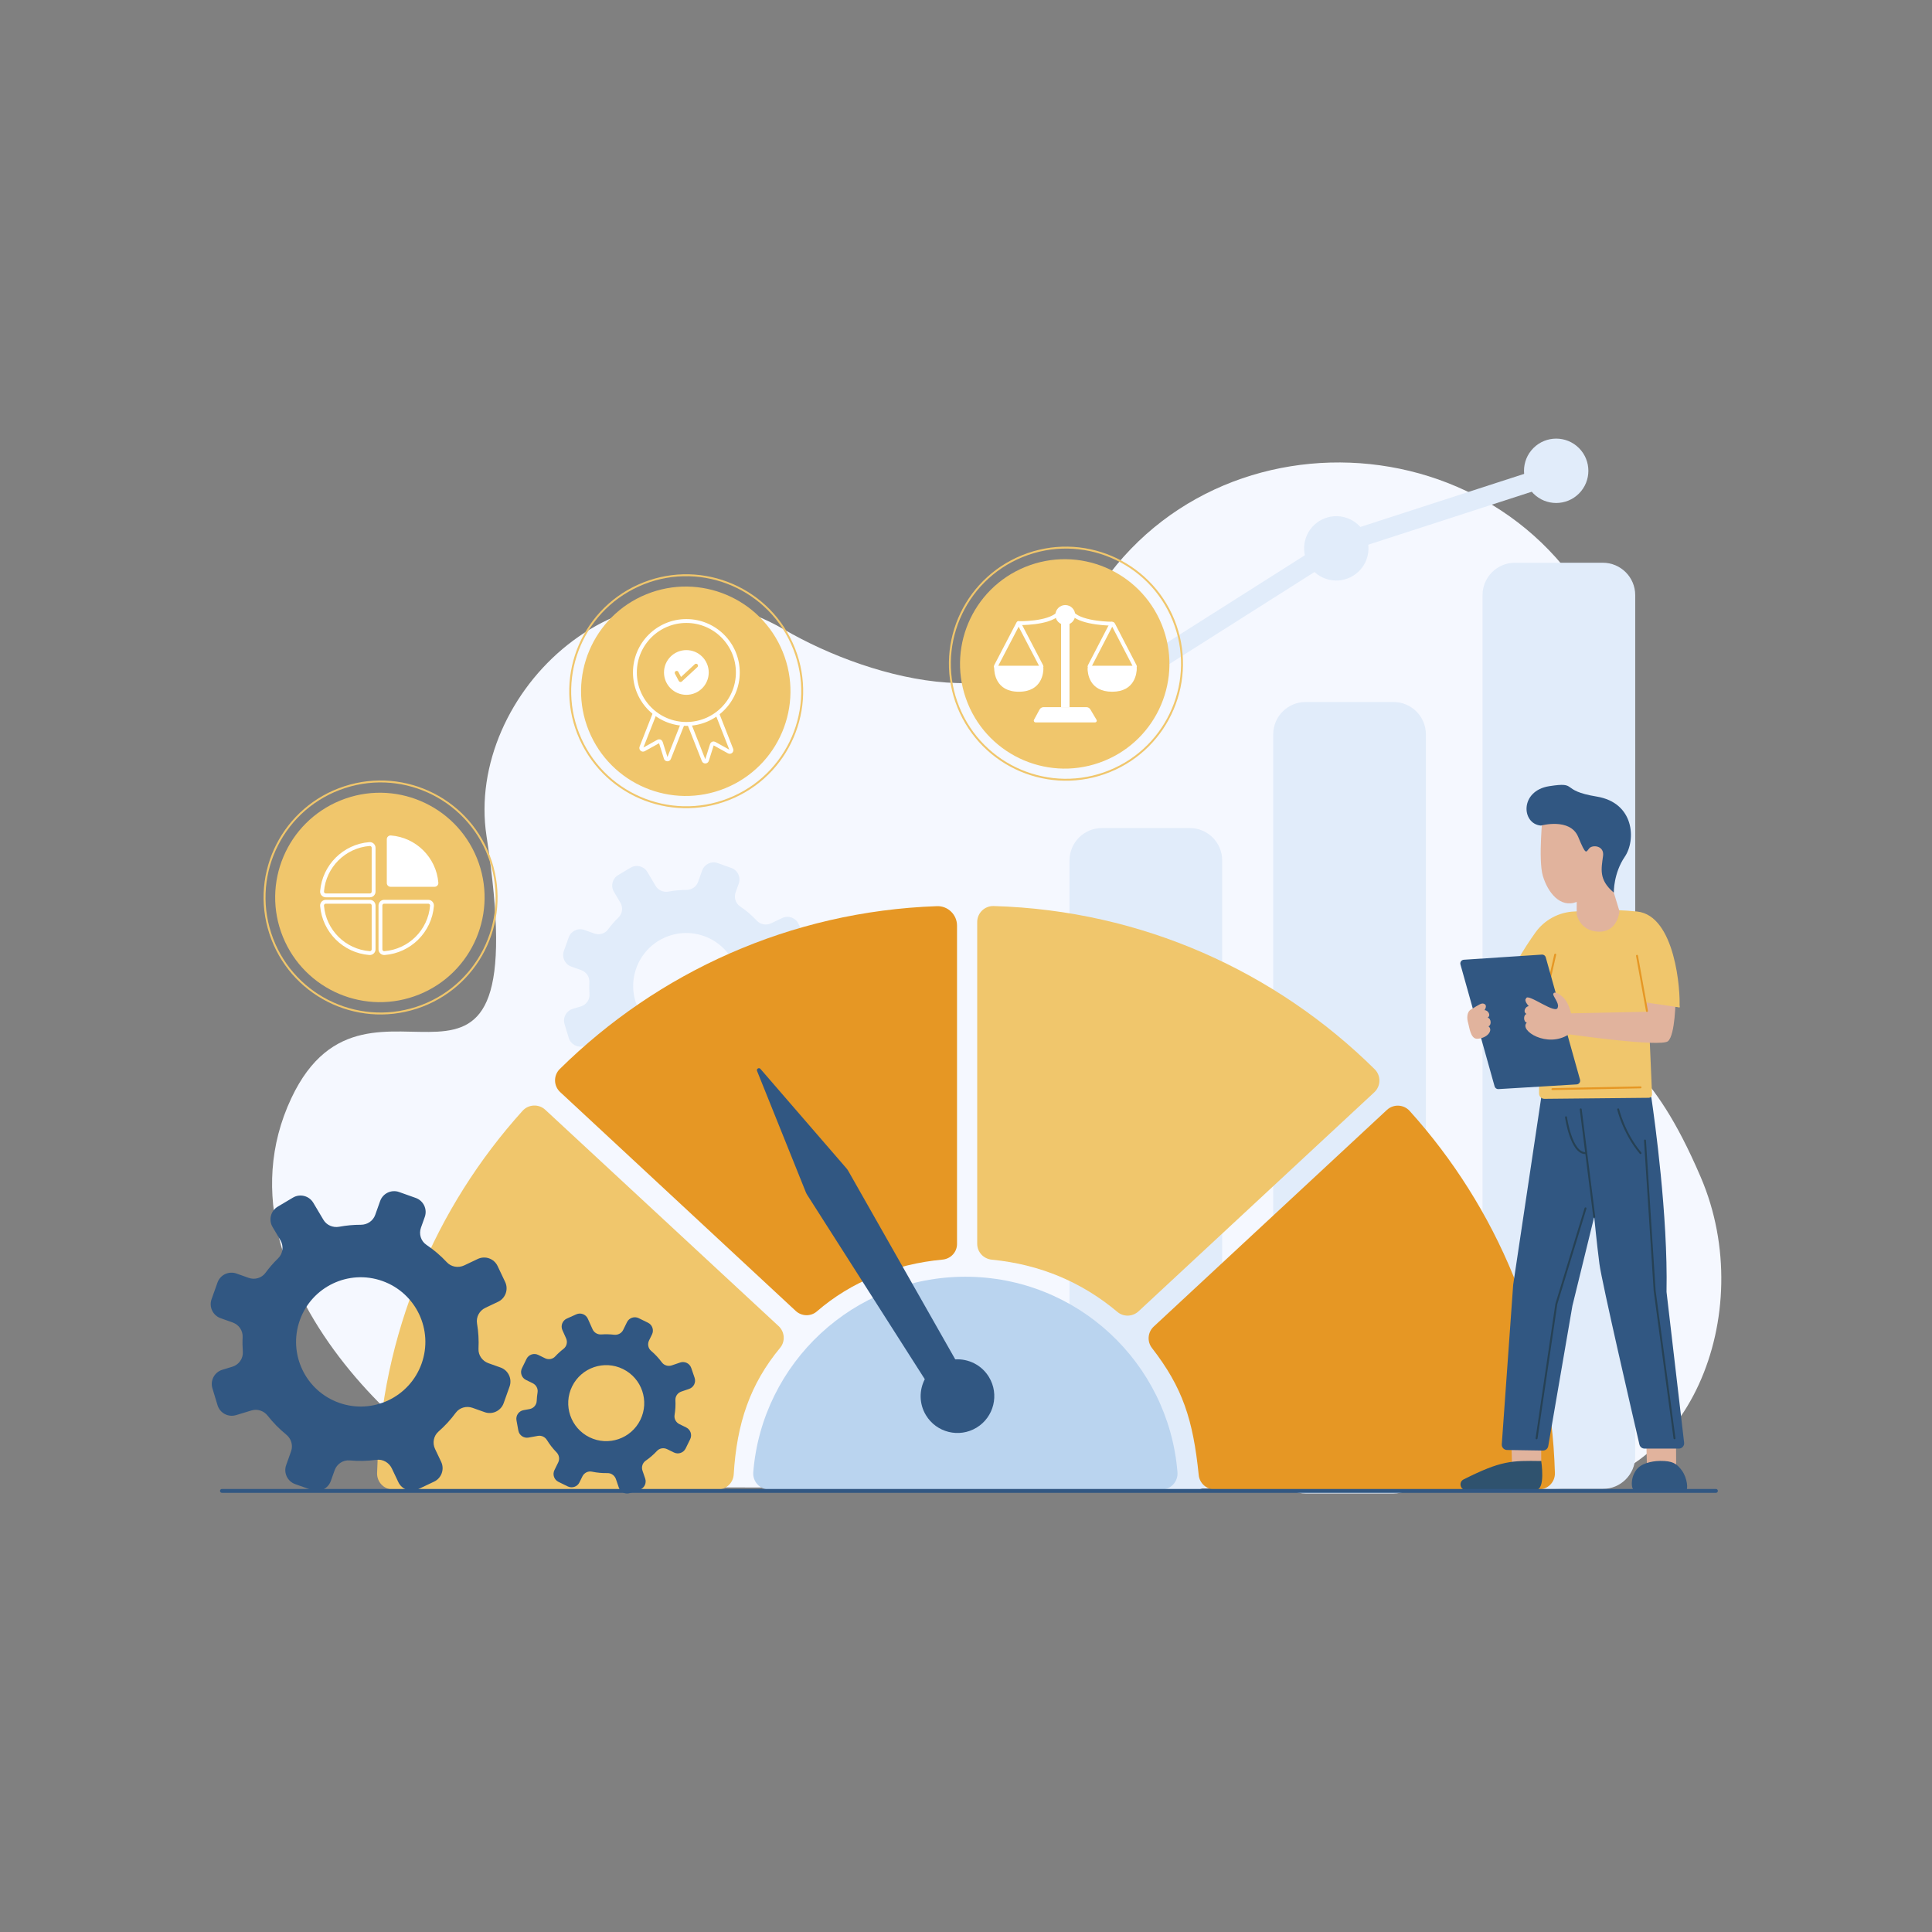 <?xml version="1.0" encoding="utf-8"?>
<!-- Generator: Adobe Illustrator 27.5.0, SVG Export Plug-In . SVG Version: 6.00 Build 0)  -->
<svg version="1.1" xmlns="http://www.w3.org/2000/svg" xmlns:xlink="http://www.w3.org/1999/xlink" x="0px" y="0px"
	 viewBox="0 0 500 500" style="enable-background:new 0 0 500 500;" xml:space="preserve">

<rect x="0" y="0" width="500" height="500" fill="#808080" stroke="none"/>

<g id="OBJECTS">
	<g>
		<path id="_x3C_Path_x3E__00000098192004759918720970000006433018129341334684_" style="fill:#F5F8FF;" d="M131.696,384.843
			c-15.181,0-79.473-51.443-56.293-100.649c20.187-42.853,63.85,19.611,50.499-67.883c-5.603-36.72,35.927-77.281,76.99-53.411
			c23.186,13.478,63.499,23.945,76.724-2.33c28.665-56.95,111.989-53.671,136.544,5.24c26.296,63.087-31.871,58.261-9.914,91.015
			c12.547,18.717,20.921,17.54,33.908,47.83c15.203,35.457-3.531,80.675-39.002,80.675L131.696,384.843z"/>
		<path style="fill:#E1ECFA;" d="M207.276,260.622l-2.582-0.919c-1.289-0.459-2.165-1.697-2.097-3.063
			c0.091-1.812-0.018-3.611-0.312-5.368c-0.23-1.371,0.509-2.723,1.765-3.319l2.708-1.286c1.575-0.748,2.245-2.631,1.497-4.206
			l-1.608-3.385c-0.748-1.575-2.631-2.245-4.206-1.497l-2.866,1.362c-1.249,0.593-2.76,0.348-3.702-0.664
			c-1.286-1.38-2.736-2.625-4.336-3.699c-1.176-0.79-1.631-2.304-1.156-3.639l0.812-2.281c0.585-1.642-0.273-3.448-1.915-4.032
			l-3.531-1.257c-1.642-0.585-3.448,0.273-4.032,1.915l-1.046,2.938c-0.457,1.284-1.685,2.099-3.048,2.097
			c-1.552-0.003-3.089,0.14-4.594,0.42c-1.325,0.246-2.668-0.319-3.356-1.478l-2.141-3.603c-0.891-1.499-2.827-1.992-4.326-1.102
			l-3.222,1.914c-1.499,0.891-1.992,2.827-1.101,4.326l1.665,2.803c0.738,1.243,0.547,2.837-0.489,3.846
			c-0.975,0.948-1.877,1.982-2.695,3.094c-0.811,1.103-2.272,1.51-3.561,1.051l-2.583-0.919c-1.642-0.585-3.448,0.273-4.032,1.915
			l-1.257,3.531c-0.585,1.642,0.273,3.448,1.916,4.032l2.565,0.913c1.297,0.462,2.181,1.706,2.114,3.081
			c-0.051,1.037-0.036,2.07,0.041,3.093c0.111,1.461-0.828,2.796-2.23,3.221l-2.121,0.643c-1.668,0.506-2.611,2.268-2.105,3.937
			l1.087,3.587c0.505,1.668,2.268,2.611,3.937,2.105l3.276-0.993c1.27-0.385,2.623,0.083,3.441,1.128
			c1.145,1.461,2.457,2.803,3.921,3.991c1.057,0.858,1.496,2.264,1.039,3.547l-1.047,2.941c-0.585,1.642,0.273,3.448,1.915,4.032
			l3.531,1.257c1.642,0.585,3.448-0.273,4.032-1.916l0.812-2.281c0.475-1.336,1.785-2.221,3.196-2.09
			c1.909,0.177,3.809,0.13,5.668-0.124c1.365-0.186,2.686,0.576,3.277,1.821l1.385,2.915c0.748,1.575,2.631,2.245,4.206,1.497
			l3.385-1.608c1.575-0.748,2.245-2.631,1.497-4.206l-1.298-2.733c-0.597-1.257-0.315-2.773,0.732-3.69
			c1.348-1.181,2.578-2.515,3.66-3.986c0.81-1.103,2.273-1.508,3.562-1.049l2.58,0.918c1.643,0.585,3.448-0.273,4.032-1.915
			l1.257-3.531C209.776,263.012,208.919,261.206,207.276,260.622z M190.521,259.785c-2.541,7.14-10.389,10.868-17.529,8.327
			c-7.14-2.541-10.867-10.389-8.326-17.528c2.541-7.14,10.389-10.868,17.528-8.327C189.334,244.798,193.062,252.645,190.521,259.785
			z"/>
		
			<ellipse transform="matrix(0.707 -0.707 0.707 0.707 31.84 320.498)" style="fill:#E1ECFA;" cx="402.796" cy="121.814" rx="8.331" ry="8.331"/>
		
			<ellipse transform="matrix(0.229 -0.973 0.973 0.229 128.703 445.988)" style="fill:#E1ECFA;" cx="345.874" cy="141.752" rx="8.331" ry="8.331"/>
		<polyline style="fill:none;stroke:#E1ECFA;stroke-width:5;stroke-miterlimit:10;" points="402.796,122.561 347.394,140.512 
			283.844,180.79 		"/>
		<path style="fill:#E1ECFA;" d="M414.805,385.329h-22.738c-4.633,0-8.388-3.755-8.388-8.388V154.024
			c0-4.633,3.755-8.388,8.388-8.388h22.738c4.633,0,8.388,3.756,8.388,8.388V376.94
			C423.193,381.573,419.438,385.329,414.805,385.329z"/>
		<path style="fill:#E1ECFA;" d="M360.632,386.517h-22.738c-4.633,0-8.388-3.756-8.388-8.388V190.065
			c0-4.633,3.755-8.388,8.388-8.388h22.738c4.633,0,8.388,3.756,8.388,8.388v188.063
			C369.021,382.761,365.265,386.517,360.632,386.517z"/>
		<path style="fill:#E1ECFA;" d="M307.914,385.843h-22.738c-4.633,0-8.388-3.756-8.388-8.388V222.686
			c0-4.633,3.756-8.388,8.388-8.388h22.738c4.633,0,8.388,3.756,8.388,8.388v154.768
			C316.302,382.087,312.547,385.843,307.914,385.843z"/>
	</g>
	<g>
		<path style="fill:#E69724;" d="M242.477,234.515c-38.016,1.33-72.322,17.179-97.608,42.145c-1.671,1.65-1.626,4.365,0.095,5.963
			l60.967,56.643c1.526,1.418,3.89,1.497,5.464,0.132c8.821-7.654,20.184-12.272,32.537-13.415c2.112-0.195,3.746-1.929,3.746-4.05
			V239.56C247.678,236.714,245.321,234.415,242.477,234.515z"/>
		<path style="fill:#F0C66C;" d="M101.721,385.488h84.046c2.196,0,3.986-1.723,4.118-3.915c0.798-13.224,4.231-23.37,12.02-32.772
			c1.382-1.668,1.182-4.139-0.407-5.612l-60.379-55.979c-1.689-1.566-4.335-1.447-5.879,0.264
			c-22.54,24.972-36.62,57.727-37.65,93.766C97.524,383.564,99.395,385.488,101.721,385.488z"/>
		<path style="fill:#F0C66C;" d="M252.9,238.615l0,83.28c0,2.145,1.647,3.903,3.782,4.11c12.573,1.222,23.391,5.866,32.525,13.536
			c1.586,1.332,3.93,1.234,5.448-0.176l61.015-56.688c1.72-1.598,1.766-4.312,0.096-5.962
			c-25.501-25.205-60.189-41.132-98.609-42.231C254.829,234.418,252.9,236.287,252.9,238.615z"/>
		<path style="fill:#E69724;" d="M402.409,381.211c-1.028-36.009-15.086-68.739-37.593-93.703c-1.544-1.713-4.194-1.832-5.883-0.262
			l-60.353,56.073c-1.559,1.448-1.765,3.854-0.46,5.535c7.946,10.239,10.647,18.52,12.11,32.903
			c0.214,2.102,1.989,3.702,4.102,3.702h83.947C400.605,385.46,402.476,383.536,402.409,381.211z"/>
		<path style="fill:#BAD4EF;" d="M249.834,330.418c-28.908,0-52.613,22.274-54.891,50.595c-0.194,2.408,1.702,4.475,4.118,4.475
			h101.546c2.415,0,4.311-2.067,4.118-4.475C302.447,352.691,278.741,330.418,249.834,330.418z"/>
		<path style="fill:#315782;" d="M255.945,356.381c-1.896-3.132-5.308-4.777-8.725-4.576l-27.691-48.777
			c-0.134-0.236-0.291-0.458-0.468-0.663l-22.264-25.738c-0.383-0.443-1.092-0.011-0.873,0.533l12.62,31.379
			c0.096,0.237,0.213,0.465,0.35,0.681l30.44,47.717c-1.474,2.851-1.484,6.375,0.301,9.322c2.728,4.504,8.59,5.944,13.094,3.217
			C257.232,366.748,258.672,360.885,255.945,356.381z"/>
	</g>
	<g>
		<polygon id="_x3C_Path_x3E__00000138563062923775684380000012454294533470615700_" style="fill:#E1B39D;" points="391.105,372.27 
			391.324,379.363 398.872,378.113 398.842,372.231 		"/>
		<path id="_x3C_Path_x3E__00000160180017862853162350000000287591358521787573_" style="fill:#2F526E;" d="M398.872,378.113
			c-7.802-0.119-10.357-0.129-20.145,4.786c-1.32,0.73-0.779,2.748,0.73,2.74l17.988-0.089
			C400.053,385.7,398.872,378.113,398.872,378.113z"/>
		<polygon id="_x3C_Path_x3E__00000112624079694796329930000007839038440083317391_" style="fill:#E1B39D;" points="
			426.033,371.788 426.215,378.908 433.787,379.484 433.75,372.197 		"/>
		<path id="_x3C_Path_x3E_" style="fill:#315780;" d="M429.663,378.083c-0.986,0.004-4.121,0.211-5.745,1.823
			c-2.097,2.082-1.817,5.686-0.965,5.689l13.343,0.045c0.645,0.05,0.432-3.108-1.06-5.117
			C433.893,378.712,432.775,378.068,429.663,378.083z"/>
		<path style="fill:#315782;" d="M427.398,284.223c0.804,5.478,4.284,30.452,3.897,50.001c-0.001,0.059,0.002,0.117,0.008,0.176
			l4.546,38.963c0.095,0.817-0.543,1.535-1.366,1.535h-8.862c-0.64,0-1.195-0.441-1.34-1.064
			c-1.537-6.619-9.737-42.038-10.35-46.736c-0.676-5.186-1.353-12.176-1.353-12.176l-5.625,22.952
			c-0.008,0.031-0.014,0.062-0.02,0.094l-6.25,36.291c-0.115,0.668-0.699,1.152-1.377,1.142l-9.295-0.147
			c-0.789-0.012-1.406-0.685-1.35-1.473l2.944-41.219c0.003-0.035,0.007-0.071,0.012-0.106l7.471-49.88
			c0.106-0.707,0.735-1.215,1.449-1.169l25.59,1.651C426.775,283.101,427.304,283.581,427.398,284.223z"/>
		
			<line style="fill:none;stroke:#264154;stroke-width:0.5;stroke-linecap:round;stroke-miterlimit:10;" x1="412.592" y1="314.922" x2="409.092" y2="287.101"/>
		<polyline style="fill:none;stroke:#264154;stroke-width:0.5;stroke-linecap:round;stroke-miterlimit:10;" points="
			410.329,312.722 402.782,337.469 397.664,372.231 		"/>
		<polyline style="fill:none;stroke:#264154;stroke-width:0.5;stroke-linecap:round;stroke-miterlimit:10;" points="
			425.721,295.161 428.224,334.048 433.359,372.231 		"/>
		<path style="fill:none;stroke:#264154;stroke-width:0.5;stroke-linecap:round;stroke-miterlimit:10;" d="M405.281,289.138
			c0,0,1.339,9.411,5.048,9.28"/>
		<path style="fill:none;stroke:#264154;stroke-width:0.5;stroke-linecap:round;stroke-miterlimit:10;" d="M418.779,287.101
			c0,0,1.414,6.093,5.785,11.319"/>
		<path style="fill:#F0C66C;" d="M426.734,264.332c-0.021-0.486-0.321-4.688,0.165-4.716l7.749,1.077
			c0.309-4.123-1.058-23.785-11.005-24.797c-7.095-0.721-10.619-0.229-16.184-0.006c-4.03,0.162-7.766,2.169-10.104,5.454
			c-2.911,4.09-6.581,9.891-7.735,14.551c-1.716,6.93,5.805,10.013,8.023,10.761c0.362,0.122,0.601,0.457,0.603,0.839l0.062,15.511
			c0.003,0.762,0.626,1.376,1.388,1.369l27.013-0.267c0.485-0.029,0.857-0.442,0.837-0.927L426.734,264.332z"/>
		<path style="fill:#E1B39D;" d="M408.059,233.414l-0.021,3.147c0,0,0.745,4.426,5.706,4.555c4.961,0.129,5.375-5.287,5.375-5.287
			l-1.471-4.829l0.003-5.342l1.938-8.177l-20.299-6.985c0,0-1.258,11.998,0.001,16.196
			C400.549,230.889,403.717,235.101,408.059,233.414z"/>
		<path style="fill:#315782;" d="M398.79,213.66c0,0,7.562-2.108,9.649,2.935c2.087,5.043,2.006,3.896,2.875,2.931
			c0.869-0.964,3.901-0.685,3.557,1.966c-0.438,3.37-1.184,6.189,2.778,9.507c0,0-0.096-4.968,2.84-9.265
			c2.936-4.297,2.524-13.977-7.26-15.583c-9.785-1.606-4.553-3.89-12.269-2.692C393.245,204.658,393.733,213.23,398.79,213.66z"/>
		
			<line style="fill:none;stroke:#E69724;stroke-width:0.5;stroke-linecap:round;stroke-miterlimit:10;" x1="402.494" y1="247.047" x2="400.415" y2="256.221"/>
		<path style="fill:#315782;" d="M378.83,248.381l20.216-1.332c0.455-0.03,0.868,0.263,0.991,0.701l8.874,31.669
			c0.166,0.591-0.257,1.185-0.87,1.222l-20.25,1.219c-0.453,0.027-0.863-0.265-0.986-0.702l-8.841-31.556
			C377.801,249.013,378.219,248.422,378.83,248.381z"/>
		<path style="fill:#E1B39D;" d="M425.883,256.38l0.351,5.465l-19.658,0.408c0,0-0.571-2.903-2.177-4.27
			c-1.606-1.367-2.319-1.258-2.418-0.722c-0.099,0.536,1.562,2.404,1.184,3.352c-0.163,2.369-7.882-3.78-8.198-2.228
			c-0.695,0.552,0.675,2,0.675,2c-0.834,0.065-1.625,1.479-0.58,2.027c-0.865,0.269-0.824,2.041,0.073,2.247
			c-2.124,1.995,5.301,6.714,10.899,3.011c0,0,23.765,3.423,25.647,1.787c1.882-1.636,1.95-10.743,1.95-10.743L425.883,256.38z"/>
		<path style="fill:#F0C66C;" d="M423.657,242.842l1.144,16.438l9.846,1.414c0.352,0.038-0.882-2.849-0.985-3.188l-1.504-3.319
			L423.657,242.842z"/>
		<path style="fill:#E1B39D;" d="M379.964,264.783c-0.365-1.161-0.41-2.872,0.72-3.529c2.219-1.291,2.745-1.835,3.526-1.398
			c0.775,0.434-0.019,1.57-0.019,1.57c0.836-0.036,1.791,1.274,0.819,1.943c0.891,0.163,1.063,1.928,0.198,2.239
			c1.255,0.922-0.103,3.029-2.838,3.227C380.539,268.967,380.269,265.755,379.964,264.783z"/>
		
			<line style="fill:none;stroke:#E69724;stroke-width:0.5;stroke-linecap:round;stroke-miterlimit:10;" x1="426.235" y1="261.635" x2="423.657" y2="247.361"/>
		
			<line style="fill:none;stroke:#E69724;stroke-width:0.5;stroke-linecap:round;stroke-miterlimit:10;" x1="401.766" y1="281.862" x2="424.564" y2="281.405"/>
	</g>
	<g>
		<path style="fill:#315782;" d="M129.539,353.91l-3.148-1.12c-1.571-0.559-2.64-2.068-2.556-3.734
			c0.111-2.209-0.022-4.402-0.381-6.544c-0.28-1.672,0.621-3.319,2.152-4.046l3.302-1.568c1.92-0.912,2.737-3.207,1.825-5.127
			l-1.96-4.127c-0.912-1.92-3.208-2.737-5.127-1.825l-3.494,1.66c-1.523,0.723-3.364,0.425-4.513-0.809
			c-1.567-1.682-3.335-3.2-5.286-4.51c-1.434-0.963-1.989-2.808-1.409-4.436l0.99-2.78c0.713-2.002-0.333-4.203-2.335-4.916
			l-4.304-1.532c-2.002-0.713-4.203,0.333-4.916,2.335l-1.275,3.582c-0.557,1.565-2.055,2.559-3.716,2.556
			c-1.892-0.004-3.766,0.171-5.6,0.512c-1.616,0.3-3.252-0.389-4.092-1.802l-2.61-4.392c-1.086-1.827-3.447-2.429-5.274-1.343
			l-3.928,2.334c-1.827,1.086-2.428,3.447-1.343,5.274l2.03,3.417c0.9,1.515,0.667,3.459-0.596,4.688
			c-1.188,1.156-2.288,2.416-3.285,3.771c-0.988,1.345-2.77,1.841-4.341,1.282l-3.148-1.12c-2.002-0.713-4.203,0.333-4.916,2.335
			l-1.532,4.304c-0.713,2.002,0.333,4.203,2.335,4.916l3.127,1.113c1.581,0.563,2.659,2.08,2.577,3.756
			c-0.062,1.264-0.044,2.523,0.05,3.771c0.135,1.781-1.009,3.408-2.719,3.926l-2.586,0.784c-2.034,0.616-3.183,2.765-2.567,4.799
			l1.326,4.372c0.616,2.034,2.765,3.183,4.799,2.566l3.994-1.21c1.548-0.469,3.197,0.101,4.195,1.375
			c1.395,1.782,2.995,3.417,4.781,4.866c1.289,1.046,1.823,2.76,1.267,4.324l-1.276,3.586c-0.713,2.002,0.333,4.203,2.335,4.916
			l4.304,1.532c2.002,0.713,4.203-0.333,4.916-2.335l0.99-2.781c0.579-1.628,2.176-2.707,3.896-2.548
			c2.327,0.216,4.644,0.158,6.91-0.151c1.664-0.227,3.274,0.702,3.995,2.22l1.688,3.553c0.912,1.92,3.207,2.737,5.127,1.825
			l4.127-1.96c1.92-0.912,2.737-3.207,1.825-5.127l-1.582-3.331c-0.728-1.532-0.384-3.381,0.892-4.499
			c1.644-1.44,3.143-3.065,4.462-4.86c0.988-1.344,2.771-1.838,4.342-1.279l3.146,1.12c2.002,0.713,4.203-0.333,4.916-2.335
			l1.532-4.305C132.587,356.824,131.542,354.623,129.539,353.91z M109.113,352.891c-3.098,8.704-12.665,13.249-21.369,10.151
			c-8.704-3.098-13.248-12.665-10.151-21.369s12.665-13.249,21.368-10.151C107.666,334.62,112.211,344.187,109.113,352.891z"/>
		<path style="fill:#315782;" d="M177.586,369.424l-1.764-0.865c-0.88-0.432-1.404-1.385-1.243-2.352
			c0.212-1.283,0.282-2.573,0.215-3.848c-0.052-0.995,0.585-1.897,1.527-2.22l2.033-0.695c1.182-0.404,1.813-1.691,1.409-2.873
			l-0.869-2.542c-0.404-1.182-1.691-1.813-2.873-1.409l-2.152,0.736c-0.938,0.321-1.994,0.023-2.582-0.774
			c-0.803-1.088-1.734-2.092-2.786-2.988c-0.773-0.658-0.974-1.773-0.527-2.685l0.764-1.558c0.55-1.122,0.087-2.477-1.035-3.028
			l-2.412-1.183c-1.122-0.55-2.477-0.087-3.028,1.035l-0.984,2.007c-0.43,0.877-1.371,1.357-2.341,1.245
			c-1.105-0.129-2.211-0.152-3.306-0.076c-0.964,0.067-1.874-0.445-2.27-1.326l-1.231-2.74c-0.512-1.14-1.851-1.649-2.991-1.137
			l-2.451,1.101c-1.14,0.512-1.649,1.851-1.137,2.991l0.957,2.132c0.424,0.945,0.158,2.065-0.661,2.699
			c-0.771,0.596-1.498,1.258-2.171,1.983c-0.667,0.719-1.741,0.89-2.622,0.458l-1.764-0.865c-1.122-0.55-2.477-0.087-3.028,1.035
			l-1.183,2.412c-0.55,1.122-0.087,2.478,1.035,3.028l1.752,0.859c0.886,0.434,1.414,1.393,1.254,2.366
			c-0.121,0.735-0.194,1.471-0.223,2.206c-0.04,1.05-0.818,1.924-1.851,2.112l-1.563,0.285c-1.229,0.224-2.044,1.402-1.82,2.632
			l0.482,2.643c0.224,1.229,1.402,2.044,2.632,1.82l2.414-0.44c0.936-0.171,1.861,0.273,2.359,1.084
			c0.696,1.134,1.521,2.196,2.467,3.162c0.683,0.697,0.881,1.734,0.451,2.611l-0.985,2.009c-0.55,1.122-0.087,2.477,1.035,3.028
			l2.412,1.183c1.122,0.55,2.478,0.087,3.028-1.035l0.764-1.558c0.447-0.912,1.452-1.436,2.447-1.228
			c1.345,0.282,2.702,0.403,4.046,0.374c0.987-0.021,1.866,0.629,2.185,1.564l0.749,2.189c0.404,1.182,1.691,1.813,2.873,1.409
			l2.542-0.869c1.182-0.404,1.813-1.691,1.409-2.873l-0.702-2.052c-0.323-0.944,0.001-2.001,0.822-2.568
			c1.057-0.732,2.041-1.581,2.931-2.54c0.667-0.719,1.741-0.888,2.622-0.457l1.763,0.864c1.122,0.55,2.477,0.087,3.028-1.035
			l1.183-2.412C179.171,371.33,178.708,369.974,177.586,369.424z M165.722,367.463c-2.391,4.877-8.284,6.892-13.161,4.501
			c-4.877-2.392-6.892-8.284-4.501-13.161c2.391-4.877,8.284-6.892,13.161-4.501S168.113,362.586,165.722,367.463z"/>
	</g>
	<g>
		<g>
			
				<ellipse id="Ellipse_00000171714266029810011960000000756364014817308845_" transform="matrix(0.926 -0.376 0.376 0.926 -54.279 80.026)" style="fill:#F0C66C;" cx="177.631" cy="178.901" rx="27.109" ry="27.109"/>
			
				<ellipse id="Ellipse_00000161625256400150880080000012379079514579207047_" transform="matrix(0.911 -0.412 0.412 0.911 -57.94 89.098)" style="fill:none;stroke:#F0C66C;stroke-width:0.5;stroke-miterlimit:10;" cx="177.631" cy="178.901" rx="30.022" ry="30.022"/>
			<path style="fill:none;stroke:#FFFFFF;stroke-miterlimit:10;" d="M170.924,180.844l-4.931,12.565
				c-0.154,0.392,0.268,0.761,0.636,0.556l3.747-2.082c0.248-0.138,0.561-0.013,0.646,0.258l1.282,4.071
				c0.127,0.403,0.69,0.423,0.846,0.03l4.451-11.271c0.078-0.199,0.006-0.425-0.173-0.541l-5.841-3.799
				C171.348,180.476,171.027,180.579,170.924,180.844z"/>
			<path style="fill:none;stroke:#FFFFFF;stroke-miterlimit:10;" d="M184.339,181.404l4.931,12.565
				c0.154,0.392-0.268,0.761-0.636,0.556l-3.747-2.082c-0.248-0.138-0.561-0.013-0.646,0.258l-1.282,4.071
				c-0.127,0.403-0.69,0.423-0.846,0.03l-4.451-11.271c-0.078-0.199-0.006-0.425,0.173-0.541l5.841-3.799
				C183.915,181.037,184.235,181.14,184.339,181.404z"/>
			<circle style="fill:#F0C66C;stroke:#FFFFFF;stroke-miterlimit:10;" cx="177.631" cy="174.034" r="13.318"/>
			<path style="fill:#FFFFFF;stroke:#F0C66C;stroke-miterlimit:10;" d="M183.919,174.034c0,3.472-2.815,6.287-6.288,6.287
				s-6.288-2.815-6.288-6.287c0-3.473,2.815-6.288,6.288-6.288S183.919,170.562,183.919,174.034z"/>
			<g>
				<path style="fill:#F0C66C;" d="M176.463,176.365c-0.246,0.228-0.641,0.16-0.797-0.136l-0.989-1.87
					c-0.129-0.244-0.036-0.547,0.208-0.676c0.246-0.129,0.547-0.036,0.676,0.208l0.691,1.307l3.553-3.29
					c0.202-0.189,0.519-0.176,0.707,0.027c0.188,0.203,0.176,0.519-0.027,0.706L176.463,176.365z"/>
			</g>
		</g>
		<g>
			
				<ellipse id="Ellipse_00000046328785889648161480000012095558864803588772_" transform="matrix(0.926 -0.376 0.376 0.926 -80.21 54.151)" style="fill:#F0C66C;" cx="98.457" cy="232.318" rx="27.109" ry="27.109"/>
			
				<ellipse id="Ellipse_00000008107827841384048480000008971723217042154133_" transform="matrix(0.951 -0.309 0.309 0.951 -66.926 41.756)" style="fill:none;stroke:#F0C66C;stroke-width:0.5;stroke-miterlimit:10;" cx="98.457" cy="232.318" rx="30.022" ry="30.022"/>
			<path style="fill:none;stroke:#FFFFFF;stroke-miterlimit:10;" d="M83.349,234.436c0.543,6.519,5.754,11.712,12.282,12.221
				c0.568,0.044,1.057-0.403,1.057-0.973v-11.338c0-0.537-0.435-0.971-0.972-0.971H84.321
				C83.75,233.374,83.301,233.866,83.349,234.436z"/>
			<path style="fill:none;stroke:#FFFFFF;stroke-miterlimit:10;" d="M98.458,234.346v11.338c0,0.57,0.489,1.017,1.057,0.973
				c6.528-0.51,11.739-5.703,12.282-12.221c0.048-0.57-0.401-1.061-0.972-1.061H99.43C98.893,233.374,98.458,233.809,98.458,234.346
				z"/>
			<path style="fill:#FFFFFF;" d="M113.444,228.44c-0.543-6.519-5.754-11.712-12.282-12.221c-0.568-0.044-1.057,0.403-1.057,0.973
				v11.338c0,0.537,0.435,0.972,0.972,0.972h11.395C113.043,229.501,113.491,229.009,113.444,228.44z"/>
			<path style="fill:none;stroke:#FFFFFF;stroke-miterlimit:10;" d="M96.688,230.752v-11.338c0-0.57-0.489-1.017-1.057-0.973
				c-6.528,0.51-11.739,5.703-12.282,12.221c-0.048,0.57,0.401,1.061,0.973,1.061h11.395
				C96.253,231.724,96.688,231.289,96.688,230.752z"/>
		</g>
		<g>
			
				<ellipse id="Ellipse_00000143595218871136369700000006950580999599198886_" transform="matrix(0.926 -0.376 0.376 0.926 -44.379 116.436)" style="fill:#F0C66C;" cx="275.748" cy="171.774" rx="27.109" ry="27.109"/>
			
				<ellipse id="Ellipse_00000084493103705689088950000005043844548873175961_" transform="matrix(0.927 -0.376 0.376 0.927 -44.339 116.207)" style="fill:none;stroke:#F0C66C;stroke-width:0.5;stroke-miterlimit:10;" cx="275.748" cy="171.774" rx="30.022" ry="30.022"/>
			<path style="fill:#FFFFFF;" d="M257.485,172.788h12.386c0.089,0,0.161,0.067,0.162,0.156c0.008,0.965-0.241,6.076-6.367,6.076
				c-6.026,0-6.36-5.033-6.365-6.053C257.299,172.865,257.382,172.788,257.485,172.788z"/>
			<path style="fill:none;stroke:#FFFFFF;stroke-miterlimit:10;" d="M257.736,172.392l5.803-11.122c0.037-0.071,0.132-0.071,0.169,0
				l5.805,11.128c0.091,0.175-0.027,0.39-0.215,0.39h-11.343C257.764,172.788,257.643,172.57,257.736,172.392z"/>
			<path style="fill:#FFFFFF;" d="M283.397,186.957h-15.39c-0.35,0-0.573-0.375-0.406-0.682l1.433-2.638
				c0.209-0.385,0.612-0.625,1.05-0.625h11.075c0.422,0,0.813,0.223,1.028,0.586l1.592,2.686
				C283.957,186.58,283.743,186.957,283.397,186.957z"/>
			<rect x="274.601" y="157.848" style="fill:#FFFFFF;" width="2.187" height="25.164"/>
			<path style="fill:#FFFFFF;" d="M278.258,159.155c0,1.416-1.148,2.564-2.564,2.564c-1.416,0-2.564-1.148-2.564-2.564
				c0-1.416,1.148-2.564,2.564-2.564C277.111,156.591,278.258,157.739,278.258,159.155z"/>
			<path style="fill:none;stroke:#FFFFFF;stroke-miterlimit:10;" d="M263.729,161.27c0,0,7.533,0.148,10.097-2.416"/>
			<path style="fill:#FFFFFF;" d="M293.97,172.788h-12.281c-0.124,0-0.226,0.095-0.225,0.219c0.005,1.106,0.365,6.013,6.367,6.013
				c5.947,0,6.35-4.901,6.365-6.011C294.197,172.885,294.095,172.788,293.97,172.788z"/>
			<path style="fill:none;stroke:#FFFFFF;stroke-miterlimit:10;" d="M293.697,172.398l-5.621-10.845
				c-0.099-0.192-0.361-0.192-0.461,0l-5.62,10.845c-0.091,0.176,0.03,0.39,0.221,0.39h11.26
				C293.667,172.788,293.788,172.574,293.697,172.398z"/>
			<path style="fill:none;stroke:#FFFFFF;stroke-miterlimit:10;" d="M287.829,161.409c0,0-7.659,0.009-10.223-2.555"/>
		</g>
	</g>
	
		<line style="fill:none;stroke:#315782;stroke-linecap:round;stroke-miterlimit:10;" x1="57.44" y1="385.843" x2="444.078" y2="385.843"/>
</g>
</svg>
